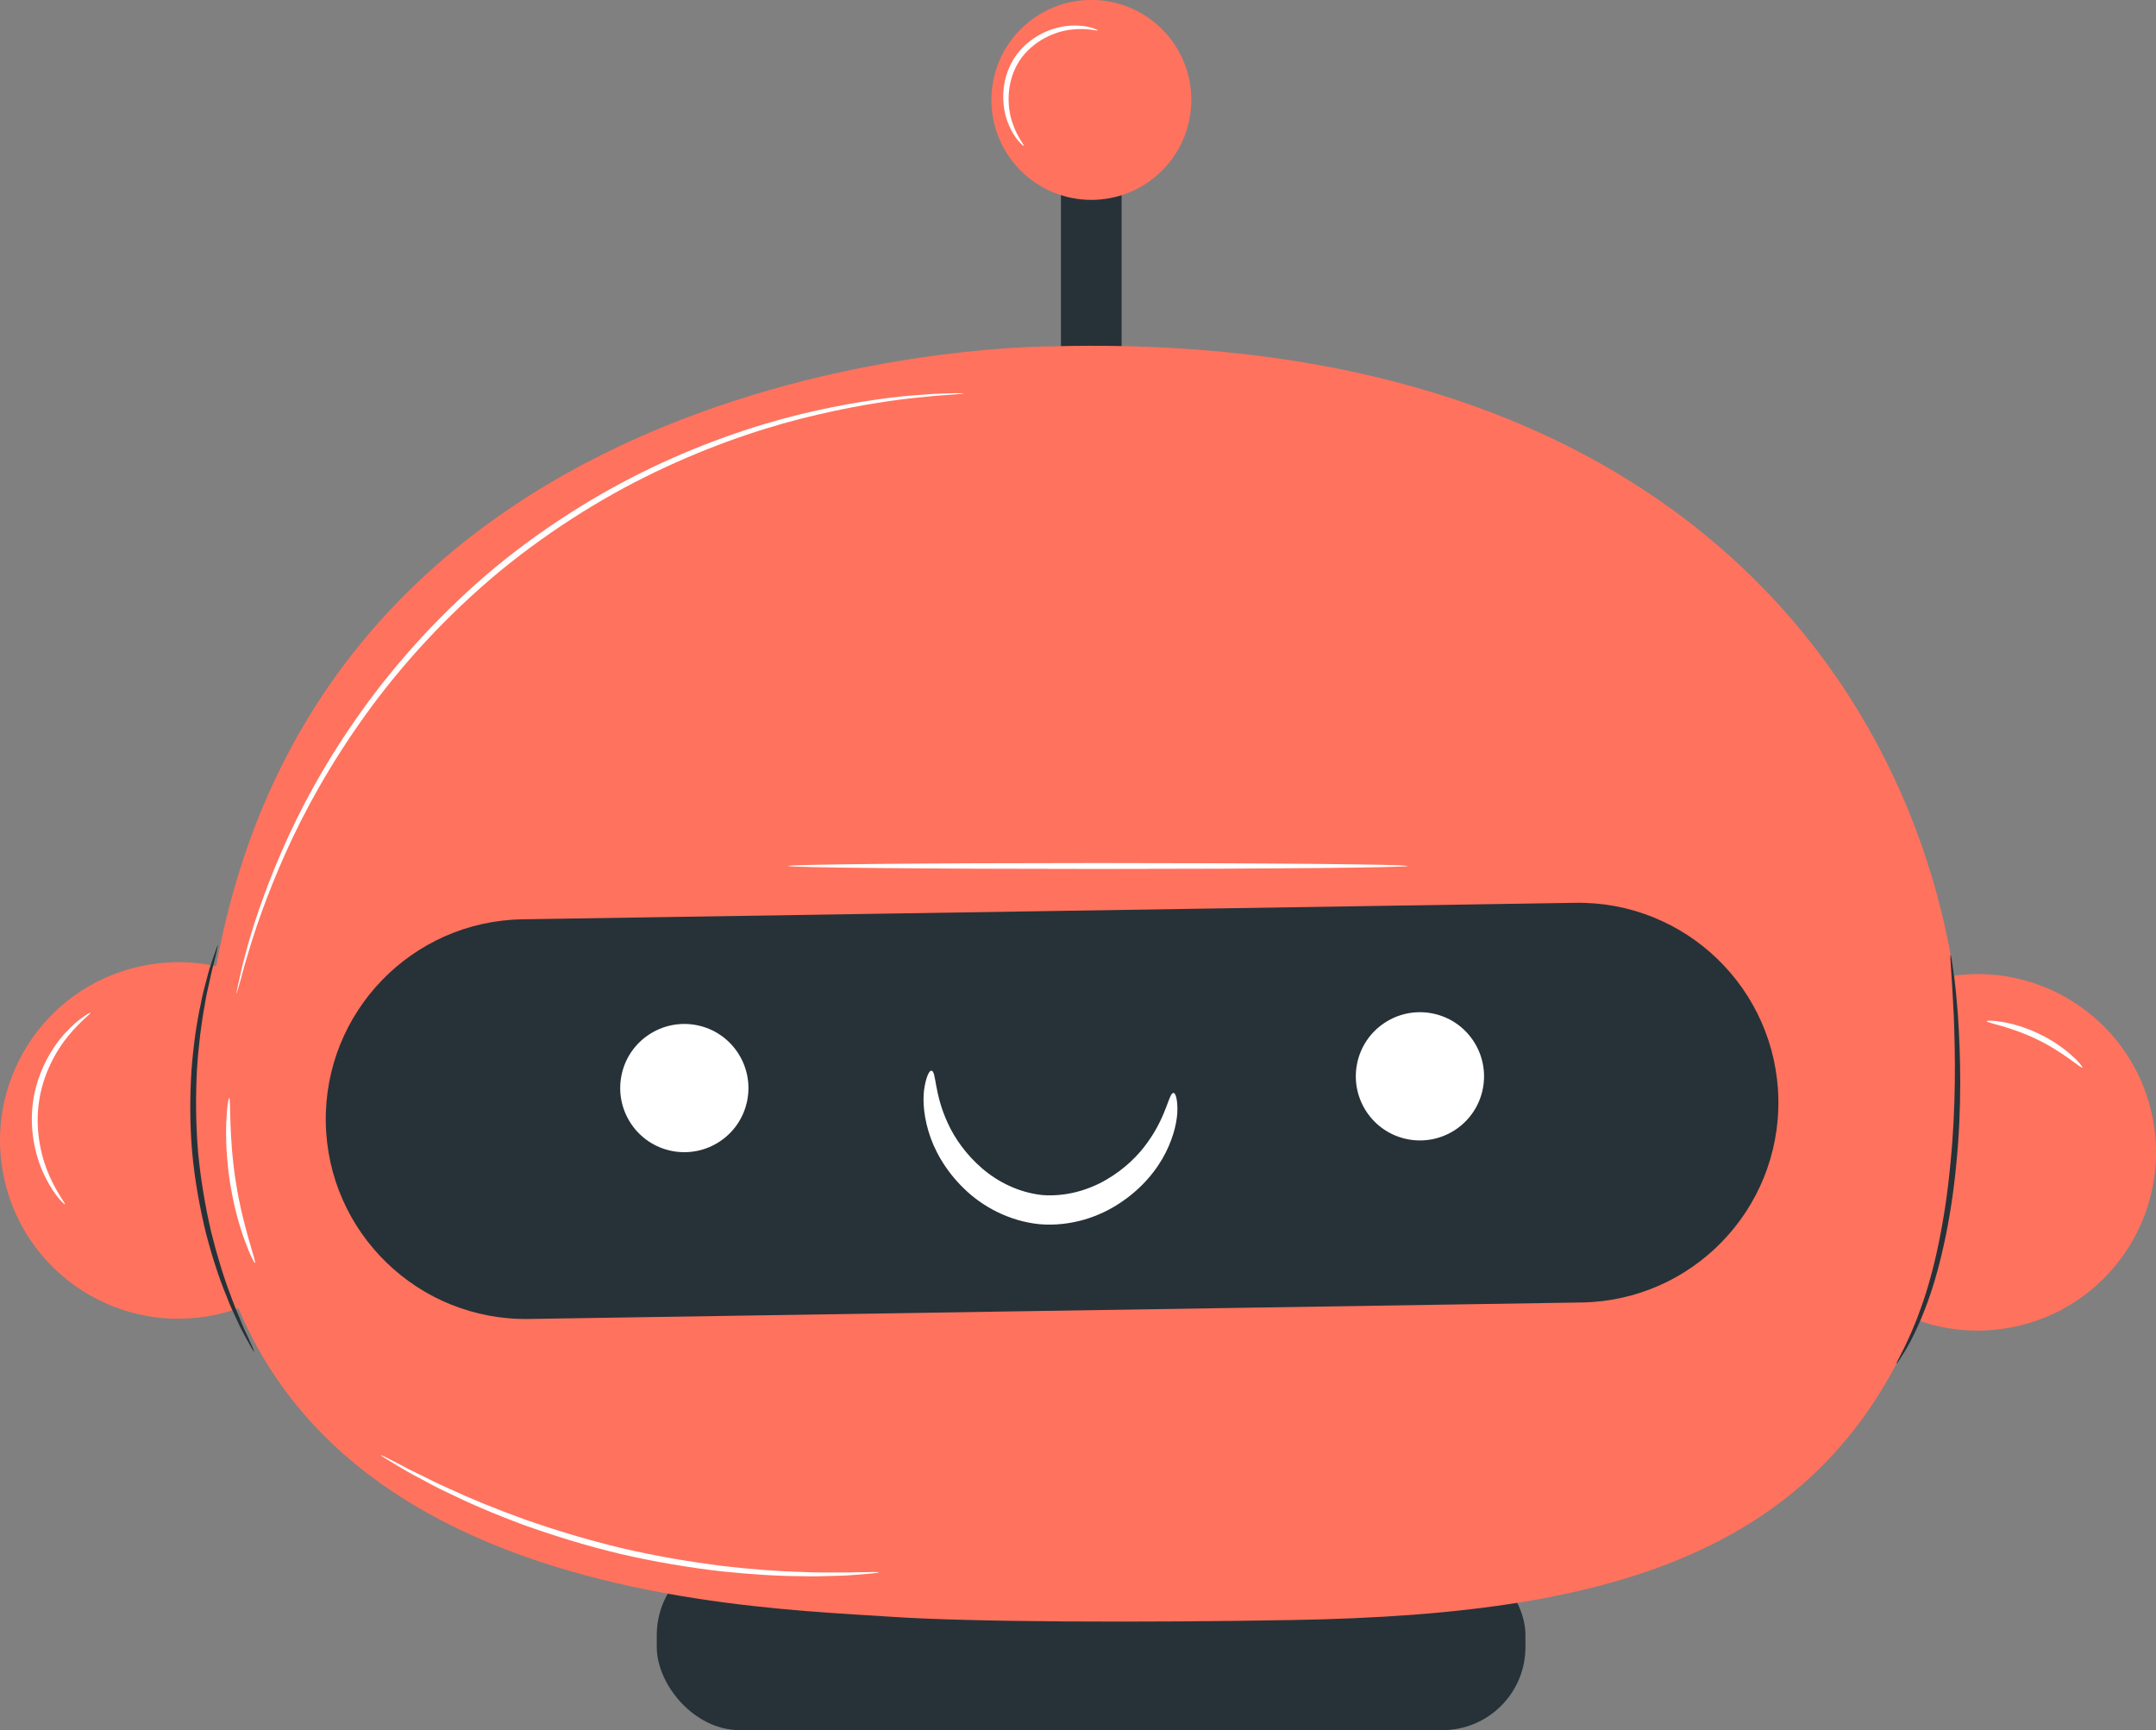 <?xml version="1.0" encoding="UTF-8"?>
<svg id="Layer_2" data-name="Layer 2" xmlns="http://www.w3.org/2000/svg" viewBox="0 0 190.86 153.16">
  <rect x="0" y="0" width="190.86" height="153.16" fill="#808080" stroke="none"/>
  <defs>
    <style>
      .cls-1 {
        fill: #263238;
      }

      .cls-1, .cls-2, .cls-3 {
        stroke-width: 0px;
      }

      .cls-2 {
        fill: #ff725e;
      }

      .cls-3 {
        fill: #fff;
      }
    </style>
  </defs>
  <g id="Bot">
    <rect class="cls-1" x="58.14" y="137.38" width="76.9" height="15.77" rx="7.35" ry="7.35" transform="translate(193.18 290.54) rotate(180)"/>
    <rect class="cls-1" x="93.92" y="9.39" width="5.37" height="27.15" transform="translate(193.21 45.94) rotate(180)"/>
    <circle class="cls-2" cx="175.08" cy="102" r="15.78" transform="translate(-18.84 43.26) rotate(-13.37)"/>
    <circle class="cls-2" cx="15.78" cy="100.96" r="15.78" transform="translate(-21.94 5.99) rotate(-12.78)"/>
    <path class="cls-2" d="m93.47,30.66s-64.16-.77-74.32,54.8c-10.16,55.57,44.1,56.61,59.71,57.66,7.08.48,22.22.53,35.58.29,29.58-.51,50.47-6.24,57.59-33.68.83-3.2,1.39-6.49,1.6-9.83,1.88-30.07-18.48-70.73-80.15-69.25Z"/>
    <path class="cls-1" d="m140.02,115.3l-93.21,1.46c-9.77.15-17.81-7.64-17.97-17.41h0c-.15-9.77,7.64-17.81,17.41-17.97l93.21-1.46c9.77-.15,17.81,7.64,17.97,17.41h0c.15,9.77-7.64,17.81-17.41,17.97Z"/>
    <path class="cls-3" d="m66.15,97.41c-.6,3.08-3.59,5.08-6.66,4.48-3.08-.6-5.08-3.59-4.48-6.66.6-3.08,3.59-5.08,6.66-4.48,3.08.6,5.08,3.59,4.48,6.66Z"/>
    <path class="cls-3" d="m131.27,96.37c-.6,3.08-3.59,5.08-6.66,4.48-3.08-.6-5.08-3.59-4.48-6.66.6-3.08,3.59-5.08,6.66-4.48,3.08.6,5.08,3.59,4.48,6.66Z"/>
    <circle class="cls-2" cx="96.61" cy="8.85" r="8.85" transform="translate(22.04 70.9) rotate(-45)"/>
    <path class="cls-3" d="m82.47,94.79c.42.05.21,2.03,1.45,4.67.6,1.31,1.6,2.74,3.01,3.96,1.41,1.22,3.28,2.15,5.33,2.37,2.06.16,4.07-.42,5.68-1.36,1.62-.94,2.86-2.17,3.68-3.35,1.7-2.37,1.85-4.36,2.27-4.33.16,0,.34.5.34,1.44,0,.94-.27,2.31-1.03,3.83-.76,1.52-2.08,3.16-3.99,4.43-1.88,1.28-4.44,2.15-7.19,1.92-2.74-.28-5.1-1.59-6.72-3.19-1.64-1.6-2.65-3.45-3.12-5.08-.48-1.64-.5-3.04-.32-3.96.17-.92.43-1.39.59-1.36Z"/>
    <path class="cls-1" d="m167.9,120.7c-.09-.05,1.06-1.8,2.16-4.95,1.14-3.13,2.13-7.67,2.6-12.74.51-5.08.43-9.71.3-13.05-.08-1.67-.16-3.02-.23-3.96-.07-.93-.09-1.45-.05-1.46.04,0,.12.51.25,1.44.14.93.27,2.28.4,3.96.22,3.35.36,8.01-.15,13.12-.48,5.11-1.54,9.68-2.77,12.82-.6,1.57-1.22,2.8-1.7,3.61-.49.8-.78,1.24-.81,1.22Z"/>
    <path class="cls-1" d="m19.3,83.64s-.08.52-.32,1.43c-.12.45-.27,1.01-.4,1.66-.14.65-.33,1.38-.45,2.21-.31,1.64-.56,3.62-.7,5.83-.11,2.21-.11,4.64.1,7.18.24,2.54.66,4.93,1.16,7.09.53,2.14,1.12,4.05,1.72,5.61.27.79.58,1.48.83,2.1.24.62.48,1.14.69,1.56.39.85.59,1.33.56,1.35-.03.02-.29-.43-.74-1.26-.23-.41-.5-.92-.77-1.53-.28-.61-.62-1.29-.91-2.08-.65-1.56-1.28-3.47-1.84-5.63-.53-2.17-.98-4.59-1.22-7.16-.22-2.57-.2-5.03-.06-7.26.17-2.23.46-4.22.82-5.87.15-.83.36-1.56.53-2.21.16-.65.33-1.2.49-1.65.3-.89.48-1.38.51-1.37Z"/>
    <path class="cls-3" d="m85.35,34.82s-.08.02-.23.04c-.18.02-.41.04-.68.06-.6.06-1.48.08-2.61.22-2.26.2-5.52.65-9.47,1.57-3.95.91-8.57,2.39-13.43,4.64-4.86,2.24-9.93,5.32-14.71,9.24-4.75,3.95-8.74,8.35-11.86,12.69-3.13,4.35-5.46,8.6-7.11,12.3-1.65,3.7-2.71,6.82-3.34,9-.35,1.08-.53,1.94-.71,2.52-.08.26-.14.48-.19.65-.05.15-.07.22-.08.22,0,0,0-.08.03-.23.04-.18.08-.4.14-.67.14-.58.3-1.45.61-2.55.57-2.2,1.58-5.35,3.2-9.09,1.61-3.74,3.92-8.04,7.06-12.43,3.13-4.39,7.13-8.83,11.92-12.82,4.82-3.95,9.94-7.03,14.84-9.27,4.91-2.24,9.57-3.7,13.55-4.57,3.98-.88,7.26-1.27,9.53-1.41,1.13-.1,2.02-.09,2.62-.12.27,0,.5,0,.68,0,.15,0,.23,0,.23.01Z"/>
    <path class="cls-3" d="m22.57,111.8c-.06.02-.45-.72-.91-2-.47-1.27-.98-3.08-1.3-5.13-.32-2.05-.38-3.93-.33-5.29.05-1.36.19-2.18.26-2.18.16,0-.06,3.35.58,7.39.62,4.04,1.86,7.15,1.7,7.21Z"/>
    <path class="cls-3" d="m5.75,106.63s-.23-.16-.54-.54c-.32-.38-.73-.96-1.13-1.75-.82-1.55-1.52-4.01-1.17-6.72.36-2.71,1.69-4.9,2.88-6.19.6-.65,1.14-1.11,1.55-1.39.4-.28.64-.41.66-.38.06.07-.84.69-1.93,2.01-1.09,1.31-2.3,3.43-2.64,6.01-.34,2.58.28,4.95.98,6.49.7,1.56,1.42,2.39,1.34,2.45Z"/>
    <path class="cls-3" d="m97.19,2.68c-.02.1-.91-.23-2.35-.06-1.4.15-3.42.96-4.62,2.8-1.17,1.86-1.07,4.03-.62,5.37.44,1.38,1.11,2.06,1.03,2.12-.02.02-.21-.12-.48-.44-.28-.32-.62-.84-.9-1.55-.57-1.38-.76-3.73.53-5.77,1.32-2.02,3.53-2.82,5.03-2.88.76-.04,1.38.05,1.78.17.41.12.61.23.6.25Z"/>
    <path class="cls-3" d="m184.34,94.5c-.11.12-1.67-1.37-4.02-2.49-2.34-1.15-4.47-1.45-4.44-1.61,0-.13,2.23-.05,4.67,1.14,2.44,1.17,3.89,2.88,3.79,2.96Z"/>
    <path class="cls-3" d="m124.61,76.66c0,.14-12.28.26-27.42.26s-27.42-.12-27.42-.26,12.28-.26,27.42-.26,27.42.12,27.42.26Z"/>
    <path class="cls-3" d="m77.82,139.19s-.16.04-.46.08c-.37.03-.81.07-1.34.12-.58.05-1.29.1-2.12.11-.83.02-1.77.07-2.81.03-2.09,0-4.57-.15-7.32-.44-2.74-.32-5.74-.81-8.85-1.53-3.1-.74-6-1.65-8.6-2.58-2.59-.96-4.87-1.95-6.74-2.87-.95-.44-1.77-.9-2.5-1.29-.74-.38-1.35-.74-1.85-1.04-.45-.28-.83-.51-1.15-.7-.26-.16-.39-.26-.38-.27s.16.05.43.18c.33.17.72.37,1.19.61.51.28,1.14.61,1.89.96.74.36,1.57.8,2.53,1.21,1.88.88,4.17,1.82,6.75,2.75,2.59.91,5.48,1.79,8.56,2.53,3.08.72,6.06,1.21,8.78,1.56,2.72.32,5.19.5,7.27.55,1.04.06,1.98.03,2.8.04.83.01,1.54,0,2.12-.02.53,0,.97-.01,1.34-.02.31,0,.47.01.47.03Z"/>
  </g>
</svg>